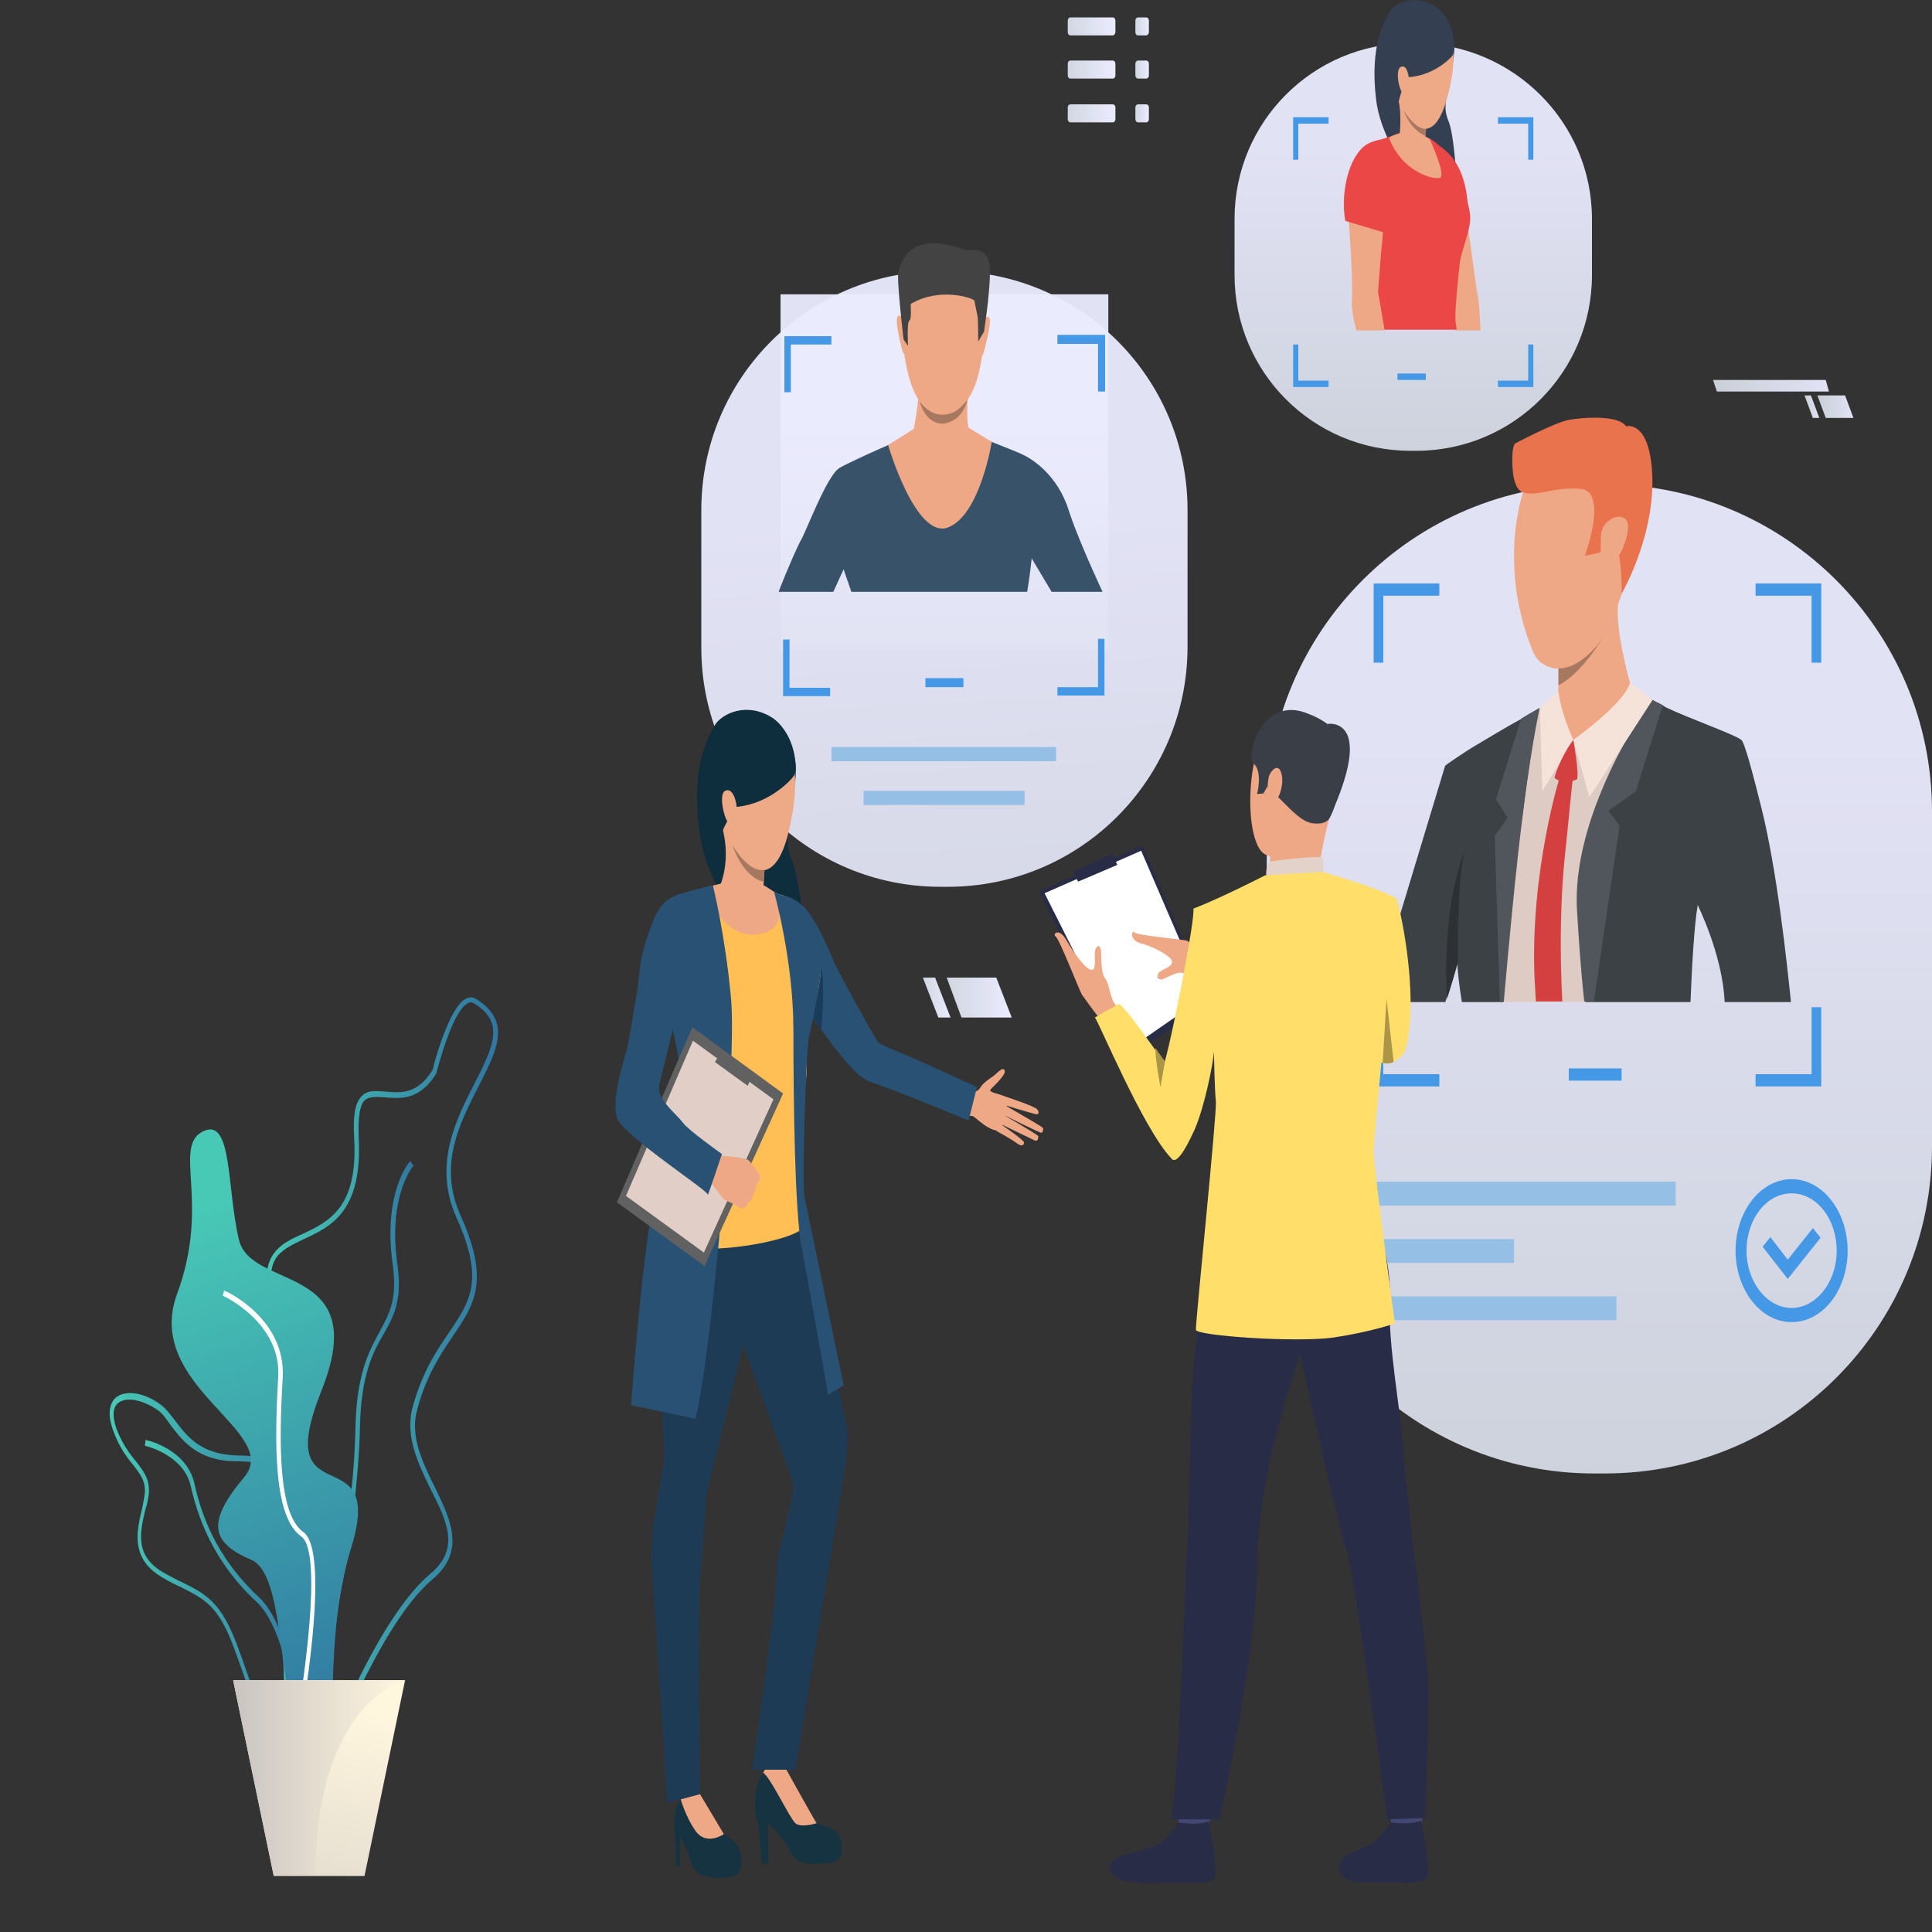 <?xml version="1.0" encoding="utf-8"?>
<!-- Generator: Adobe Illustrator 21.1.0, SVG Export Plug-In . SVG Version: 6.00 Build 0)  -->
<svg version="1.1" id="Layer_1" xmlns="http://www.w3.org/2000/svg" xmlns:xlink="http://www.w3.org/1999/xlink" x="0px" y="0px"
	 viewBox="0 0 300 300" style="enable-background:new 0 0 300 300;" xml:space="preserve">
<rect x="0" y="0" width="300" height="300" fill="#333333" stroke="none"/>
<style type="text/css">
	.st0{opacity:0.95;fill:url(#SVGID_1_);}
	.st1{fill:#96BFE6;}
	.st2{opacity:0.95;fill:url(#SVGID_2_);}
	.st3{fill:#4598E6;}
	.st4{opacity:0.95;fill:url(#SVGID_3_);}
	.st5{fill:#385369;}
	.st6{fill:#EEA886;}
	.st7{fill:#434343;}
	.st8{fill:#A77860;}
	.st9{fill:#0E2D3D;}
	.st10{fill:#163342;}
	.st11{fill:#1D3B54;}
	.st12{fill:#285173;}
	.st13{fill:#FFBF55;}
	.st14{fill:#183C59;}
	.st15{fill:#616161;}
	.st16{fill:#E0CEC7;}
	.st17{fill:#EEA987;}
	.st18{fill:url(#SVGID_4_);}
	.st19{fill:url(#SVGID_5_);}
	.st20{fill:url(#SVGID_6_);}
	.st21{fill:url(#SVGID_7_);}
	.st22{fill:url(#SVGID_8_);}
	.st23{fill:#FFFFFF;}
	.st24{fill:url(#SVGID_9_);}
	.st25{fill:url(#SVGID_10_);}
	.st26{opacity:0.95;fill:url(#SVGID_11_);}
	.st27{fill:#344052;}
	.st28{fill:#EB4747;}
	.st29{fill:#393D63;}
	.st30{fill:#DECBC4;}
	.st31{fill:#E8734D;}
	.st32{fill:#3C4145;}
	.st33{fill:#51565C;}
	.st34{fill:#F5E2D9;}
	.st35{fill:#D44040;}
	.st36{fill:#2D3133;}
	.st37{fill:#292C47;}
	.st38{fill:#424773;}
	.st39{fill:#3A3F47;}
	.st40{fill:#E2D2CA;}
	.st41{fill:#323657;}
	.st42{fill:#FFDF69;}
	.st43{fill:#AB9546;}
	.st44{opacity:0.95;}
	.st45{fill:url(#SVGID_12_);}
	.st46{fill:url(#SVGID_13_);}
	.st47{fill:url(#SVGID_14_);}
	.st48{fill:url(#SVGID_15_);}
	.st49{fill:url(#SVGID_16_);}
	.st50{fill:url(#SVGID_17_);}
	.st51{fill:url(#SVGID_18_);}
	.st52{fill:url(#SVGID_19_);}
	.st53{fill:url(#SVGID_20_);}
	.st54{fill:url(#SVGID_21_);}
	.st55{fill:url(#SVGID_22_);}
</style>
<g>
	<linearGradient id="SVGID_1_" gradientUnits="userSpaceOnUse" x1="153.156" y1="208.75" x2="145.989" y2="78.837">
		<stop  offset="0" style="stop-color:#D1D7E0"/>
		<stop  offset="1" style="stop-color:#EBEBFF"/>
	</linearGradient>
	<path class="st0" d="M147.2,137.7H146c-20.5,0-37.1-16.6-37.1-37.1V79.2c0-20.5,16.6-37.1,37.1-37.1h1.3
		c20.5,0,37.1,16.6,37.1,37.1v21.4C184.3,121.1,167.7,137.7,147.2,137.7z"/>
	<rect x="129.1" y="116" class="st1" width="34.9" height="2.2"/>
	<rect x="134.1" y="122.8" class="st1" width="25" height="2.2"/>
	<linearGradient id="SVGID_2_" gradientUnits="userSpaceOnUse" x1="248.369" y1="251.361" x2="248.369" y2="112.099">
		<stop  offset="0" style="stop-color:#D1D7E0"/>
		<stop  offset="1" style="stop-color:#EBEBFF"/>
	</linearGradient>
	<path class="st2" d="M249.2,228.8h-1.7c-28,0-50.8-22.7-50.8-50.8v-52c0-28,22.7-50.8,50.8-50.8h1.7c28,0,50.8,22.7,50.8,50.8v52
		C300,206.1,277.3,228.8,249.2,228.8z"/>
	<g>
		<rect x="243.6" y="165.9" class="st3" width="8.2" height="1.9"/>
	</g>
	<g>
		<rect x="212.5" y="183.5" class="st1" width="47.7" height="3.7"/>
		<rect x="212.5" y="201.3" class="st1" width="38.5" height="3.7"/>
		<rect x="212.5" y="192.4" class="st1" width="22.6" height="3.7"/>
	</g>
	<g>
		<path class="st3" d="M272.6,90.6v1.9h8.7v10.4h1.5V90.6H272.6z M213.3,102.9h1.5V92.5h8.7v-1.9h-10.2V102.9z M281.3,156.4v10.4
			h-8.7v1.9h10.2v-12.3H281.3z M214.8,156.4h-1.5v12.3h10.2v-1.9h-8.7V156.4z"/>
	</g>
	<g>
		<g>
			<path class="st3" d="M278.2,205.3c-4.8,0-8.7-5-8.7-11.1c0-6.1,3.9-11.1,8.7-11.1s8.7,5,8.7,11.1
				C286.9,200.4,283,205.3,278.2,205.3z M278.2,185.3c-3.9,0-7,4-7,8.9c0,4.9,3.2,8.9,7,8.9s7-4,7-8.9
				C285.2,189.3,282.1,185.3,278.2,185.3z"/>
		</g>
		<g>
			<polygon class="st3" points="277.6,198.6 273.7,193.6 274.9,192.1 277.6,195.6 281.5,190.7 282.7,192.2 			"/>
		</g>
	</g>
	<linearGradient id="SVGID_3_" gradientUnits="userSpaceOnUse" x1="146.601" y1="165.363" x2="146.601" y2="63.534">
		<stop  offset="0" style="stop-color:#D1D7E0"/>
		<stop  offset="1" style="stop-color:#EBEBFF"/>
	</linearGradient>
	<rect x="121.2" y="45.7" class="st4" width="50.9" height="55.3"/>
	<g>
		<path class="st5" d="M166,79.4c-1.7-5.6-5.7-8.2-7.6-9c-0.7-0.3-1.9-0.8-3.2-1.3c-2.3-0.9-4.8-2-4.8-2h-7.9c0,0-2.7,1.2-5.7,2.5
			c0,0,0,0,0,0c-2.7,1.2-5.5,2.5-6.5,3.1c-2,1.3-5.3,10.3-6,11.3c-0.3,0.5-1.9,4-3.4,7.9h8.5c0.9-2,1.6-3.5,1.6-3.5s0.5,1.5,1.2,3.5
			h27.3c0.4-2.3,0.7-5.2,0.7-5.2s1.5,2.5,3.1,5.2h7.9C169.3,87.8,167,82.5,166,79.4z"/>
		<g>
			<path class="st6" d="M147.5,39.6c0,0,6.2,1.2,5.2,13.5c-0.9,12.3-6.4,11.3-6.8,11.2c-0.4,0-5.5,0.2-5.9-14.8
				C140.1,49.6,139.9,38.5,147.5,39.6z"/>
		</g>
		<g>
			<path class="st6" d="M152.8,49.6c0,0,0.7-0.9,0.9,0c0.2,0.9-0.9,5.1-1,5.3c0,0-0.1,0.4-0.3,0.2C152.3,54.8,152.8,49.6,152.8,49.6
				z"/>
		</g>
		<g>
			<path class="st6" d="M140.2,49.4c0,0-0.7-0.9-0.9,0c-0.3,0.9,0.8,5.1,0.9,5.3c0,0,0.1,0.4,0.3,0.2
				C140.6,54.7,140.2,49.4,140.2,49.4z"/>
		</g>
		<g>
			<path class="st7" d="M152.8,51.5l-0.9,1.5c0,0,0-3.3-0.1-3.8c-0.1-0.5-0.4-2.1-0.5-2.5c-0.1-0.4-5.3-2.2-9.9,0.5
				c0,0,0.2,2.4-0.2,2.6c-0.4,0.2-0.2,3.9-0.2,3.9l-0.7-1c0,0-1.1-9.4-0.8-10.4c0.3-1,1.2-6.9,10.6-3.4c0,0,2.9-0.8,3.5,1.8
				C154.1,43.2,152.8,51.5,152.8,51.5z"/>
		</g>
		<path class="st6" d="M151.2,66.9c0,0-0.8-0.5-0.8-0.5c-0.4-1.1-0.1-5.7-0.1-5.7s-7.9-2.5-7.7-0.6c0.2,1.9-0.7,6.5-0.7,6.5l-4,2.5
			c0,0,4.3,14.7,9.3,12.8c5-1.9,6.8-13.3,6.8-13.3L151.2,66.9z"/>
		<path class="st8" d="M142.8,62.3c0,0,1.3,2.1,3.5,2.1c1.4,0,2.5-0.5,3.9-2.3c0,0-0.6,3.4-3.9,3.7
			C146.3,65.7,143.9,66.1,142.8,62.3z"/>
	</g>
	<g>
		<g>
			<g>
				<g>
					<g>
						<g>
							<path class="st9" d="M120,111.5c0,0,4.5,2.8,3.4,10.5c-1.1,7.7-1.6,8.7-0.4,11.7c1.3,3,2.7,15.8,1.6,18.2
								c-1.1,2.4-14-10.6-15.8-21.6c-1.8-11,1.1-15.8,2.2-17.7C112.1,110.8,116,108.9,120,111.5z"/>
						</g>
					</g>
				</g>
			</g>
		</g>
		<g>
			<path class="st10" d="M118.3,289.4h1v-6.2c0,0,2,1.7,3.3,4.1c1.3,2.4,3,2.2,5.7,2c2.7-0.2,2.5-1.5,2.3-3.4
				c-0.2-1.9-2.9-2.5-3.8-2.8c-0.9-0.3-2.9-4.6-3.5-5.7c-0.9-1.4-1.3-2.8-1.3-2.8s-0.5-2.6-3,0c-2.5,2.6-1.7,7.5-1.5,7.9
				C117.9,283,118.3,289.4,118.3,289.4z"/>
		</g>
		<g>
			<path class="st6" d="M123.5,283.1c0.9,0.8,3.3,0,3.3,0c-0.7-1.1-4.8-8.5-4.8-8.5c-2.5-1.9-3.5,0.7-3.5,0.7
				C119.5,275.7,122.6,282.3,123.5,283.1z"/>
		</g>
		<g>
			<g>
				<g>
					<g>
						<path class="st6" d="M150,169.5c0,0,1.7,0.4,2.2-0.6c0.5-0.8,1.6-1.5,1.9-1.7c0.5-0.3,1.6-1.7,1.9-1c0.3,0.7-1.8,2.5-2.2,3
							c-0.4,0.5,2,0.7,2.4,1.2c0.4,0.5-0.1,5.5-1.7,5.1c-1.6-0.4-3.2-2.2-3.5-2.2c-0.3,0-1.2-0.2-1.2-0.2L150,169.5z"/>
					</g>
				</g>
			</g>
		</g>
		<g>
			<g>
				<g>
					<g>
						<path class="st6" d="M155.9,170.2c0,0,4.9,1.6,5.2,2.1c0.3,0.5,0.2,0.8-0.3,0.7c-0.5-0.1-4.8-1.4-4.8-1.4s5.6,3.2,5.9,3.5
							c0.2,0.2,0,0.8-0.2,0.8c-0.3,0-5.9-2.8-5.9-2.8s5.2,3,5.4,3.3c0.1,0.3-0.1,0.9-0.5,0.7c-0.4-0.2-5.4-2.6-5.4-2.6
							s3.7,2.5,3.7,2.9c0,0.2-0.1,0.8-1,0.2c-0.9-0.7-3.3-2-3.3-2L155.9,170.2z"/>
					</g>
				</g>
			</g>
		</g>
		<g>
			<path class="st10" d="M105,289.8h0.6v-4.5c0,0,1.1,1.5,1.6,3.6c0.5,2.2,2.4,2.8,5.2,2.7c2.8-0.1,2.9-1.5,2.6-3.6
				c-0.2-2.1-2.6-3.2-2.6-3.2c-1.1-1.2-3.7-6.2-3.7-6.2s-1.7-0.6-3,0.8c-1.3,1.4-0.9,4.5-0.9,5.3C104.8,285.4,105,289.8,105,289.8z"
				/>
		</g>
		<g>
			<path class="st11" d="M106.9,182.1c0,0-3.4,5.5-4.3,12.1c-0.9,6.6,0.5,28.5,0.5,31.8c0,3.2-2.4,11.3-1.9,17.4s2.4,36.5,2.4,36.5
				l5.1-1.3c0,0-0.3-31,0-33.5c0.3-2.6,0.9-11.9,1-13c0.1-1.1,7.5-28.7,7.5-33.5C117.3,193.9,115,174.4,106.9,182.1z"/>
		</g>
		<g>
			<path class="st11" d="M123.8,184.3c0,0,5.5,26.6,6.2,30.3c0.7,3.7,1.6,6.7,1.6,8.3c0,3.6-1.1,9.5-1.1,9.5l-7,42.4h-6.7
				c0,0,3.7-25.4,3.8-30.4c0.1-5,3.1-12.1,2.5-14.2c-0.6-2.1-9.6-26.4-9.6-26.4S106.8,176.5,123.8,184.3z"/>
		</g>
		<g>
			<path class="st6" d="M112.4,284.8l-3.7-6.2l-3,0.8c0,0,0.8,2.8,2.3,4.9C109.7,286.7,112.4,284.8,112.4,284.8z"/>
		</g>
		<g>
			<g>
				<path class="st12" d="M121.5,139c0,0,2.3,0.3,4,2.6c1.7,2.3,3.3,6,3.8,7.3c0.4,1.2,6.8,12.8,7.1,13c0.3,0.3,3.5,1.6,5.6,2.5
					c3.2,1.4,9.7,4.4,9.7,4.4l-1.3,5.2c0,0-12.2-5.1-15.3-6c-3.7-1.2-12.3-15.2-12.3-15.2S116.3,143.3,121.5,139z"/>
			</g>
		</g>
		<g>
			<g>
				<path class="st13" d="M117.5,137c0,0,2.9,1.8,4,2c1,0.3,5,6.8,5.7,9.2c0.7,2.4,0,6-1.4,10.1c-1.4,4.2-0.1,5.6-0.7,9.8
					c-0.7,4.2-0.4,19.9-0.3,22.2c0.1,2.3-19.1,5.9-22.9,1.6c0,0,2.6-14.1,5.6-18.2c0.7-0.9,0.6-6.7,0.1-8.1
					c-0.4-1.4-5.5-12.3-5.5-12.3s-0.4-11,1.8-13.1c1.9-1.9,7.2-2.6,8.1-3C112.9,136.8,115.6,136.6,117.5,137z"/>
			</g>
		</g>
		<g>
			<g>
				<path class="st6" d="M118.9,132.7c0,0-0.1,1-0.2,2.4c0,0.5-0.1,1.2-0.1,1.8c-0.1,1.9-0.2,3.9-0.2,4.9c0,0-3.1,3.9-6.5-4.5
					c0,0,1.5-3.5,0.4-8.2C111.2,124.3,118.9,132.7,118.9,132.7z"/>
			</g>
		</g>
		<g>
			<path class="st14" d="M127.5,159.9c0,0,0.7-6.2,0-10c0,0,0,3.2-1.4,7.8L127.5,159.9z"/>
		</g>
		<g>
			<path class="st6" d="M109.6,137.8c0,0,2.1,7.9,7.9,7.3c5.8-0.6,2.7-6.6,2.7-6.6s-1.4-1-1.8-1.1c-0.4-0.1-6.4-0.2-6.4-0.2
				L109.6,137.8z"/>
		</g>
		<g>
			<path class="st12" d="M120.2,138.5c0,0,3,10.6,3,21.4c0,10.8,0.2,28.4,1.3,34c1.1,5.6,4.1,22.7,4.1,22.7l2.4-1.5
				c0,0-5.7-27.4-6.1-29.4c-0.4-2,0.3-22.9,0.7-24.6c0.4-1.7,2.1-9.5,1.9-11.7c-0.3-2.7-2.4-6.8-5.6-10.2L120.2,138.5z"/>
		</g>
		<g>
			<path class="st12" d="M110.7,137.5c0,0,1.9,7.6,2.8,17.4c1,9.8-2.9,55.1-5.5,65.4L98,218.2c0,0,2.2-32,5.1-37.9
				c2.9-5.8,3.9-11,0.7-23.2c-3.2-12.2,1.4-18.2,1.4-18.2S109.8,137.6,110.7,137.5z"/>
		</g>
		<g>
			<polygon class="st15" points="121.6,169.8 109.4,196.6 95.8,186.7 107.5,159.5 			"/>
		</g>
		<g>
			<polygon class="st16" points="120.1,170.7 109.3,194.5 97.2,185.7 107.6,161.6 			"/>
		</g>
		<g>
			<polygon class="st15" points="116.1,168.6 116.9,166.9 112,163.4 111,164.9 			"/>
		</g>
		<g>
			<g>
				<g>
					<g>
						<g>
							<g>
								<path class="st6" d="M115.5,187.6c0,0-0.6,0-0.8-0.1c0,0-0.4-0.3-0.7-0.5c-0.1-0.1-0.2-0.1-0.2-0.1
									c-0.2-0.1-0.8-0.3-1.4-0.7c-0.5-0.5-2.5-3.3-2.5-3.3l0.9-1.7l0.7-1.8c0,0,4,0.3,4.6,0.7c0.1,0,0.1,0.1,0.2,0.1
									c0.4,0.4,0.6,0.9,0.9,1.1c0.1,0.1,0.8,1,0.8,1.4c0,0.5-0.2,0.9-0.5,1.1c0,0-0.1,1-0.5,1.5c0,0-0.1,1-0.7,1.4
									C116.1,186.5,116,187.5,115.5,187.6z"/>
							</g>
						</g>
					</g>
				</g>
			</g>
		</g>
		<g>
			<g>
				<path class="st12" d="M107.3,139c0,0-3.7-1.3-5.8,3.8c-2.1,5.2-2.1,7.4-2.4,9.9c-0.3,2.4-1.5,8.9-1.6,9.6
					c-0.1,0.7-2.9,8.7-1.6,11.5c1.3,2.8,14.1,11.1,14,11.7c-0.1,0.6,2.2-6.3,2.2-6.3s-5.2-3.7-6-4.8c-1.4-1.8-4.3-3.8-3.7-6.1
					c0.7-2.7,2.8-11.7,3.3-13C106.1,154.1,110.4,140.7,107.3,139z"/>
			</g>
		</g>
		<g>
			<g>
				<g>
					<g>
						<g>
							<path class="st17" d="M119.4,112.3c0,0,6.6,2.6,3,17.1c-3.6,14.4-12.6-1.7-11.7-10.5C111.7,110.1,119.4,112.3,119.4,112.3z"
								/>
						</g>
					</g>
				</g>
			</g>
		</g>
		<g>
			<g>
				<g>
					<g>
						<g>
							<path class="st9" d="M123.1,120.7c0,0-3.3,4.1-8.8,4.6c0,0-2.1,3.1-2.3,4.4c0,0-4.9-10.6,1.1-16.9
								C119.2,106.4,125.3,118.1,123.1,120.7z"/>
						</g>
					</g>
				</g>
			</g>
		</g>
		<g>
			<g>
				<g>
					<g>
						<g>
							<path class="st17" d="M114.4,125.6c0-1.1-0.6-3.4-1.8-2.8s0.1,5.5,0.9,5.2C113.5,128.1,114.5,128.1,114.4,125.6z"/>
						</g>
					</g>
				</g>
			</g>
		</g>
		<g>
			<path class="st8" d="M118.7,135.1c0,0.5-0.1,1.2-0.1,1.8c0,0-2.9-0.2-4.9-5.7C113.9,131.4,116,135.4,118.7,135.1z"/>
		</g>
	</g>
	<g>
		<g>
			
				<linearGradient id="SVGID_4_" gradientUnits="userSpaceOnUse" x1="-5235.794" y1="223.676" x2="-5217.572" y2="223.676" gradientTransform="matrix(-1 0 0 1 -5171.543 0)">
				<stop  offset="0" style="stop-color:#3076A1"/>
				<stop  offset="1" style="stop-color:#48C9B6"/>
			</linearGradient>
			<path class="st18" d="M46.4,267.1c4.2-3.8,9.2-30.1,9.5-45.7c0.2-8,2-11.4,3.7-14.3c1.6-2.8,2.9-5.3,2.1-10.8
				c-1.5-10.7,2.5-15.3,2.5-15.3l-0.5-0.7c-0.2,0.2-4.3,5-2.7,16.2c0.7,5.2-0.5,7.4-2,10.2c-1.6,2.9-3.6,6.5-3.8,14.8
				c-0.3,16.8-5.4,41.6-9.2,45L46.4,267.1z"/>
		</g>
		<g>
			
				<linearGradient id="SVGID_5_" gradientUnits="userSpaceOnUse" x1="-5221.636" y1="242.729" x2="-5188.509" y2="242.729" gradientTransform="matrix(-1 0 0 1 -5171.543 0)">
				<stop  offset="0" style="stop-color:#3076A1"/>
				<stop  offset="1" style="stop-color:#48C9B6"/>
			</linearGradient>
			<path class="st19" d="M37.6,259.4c-0.4-1.1-0.8-2.3-1.3-3.6c-2.4-6.5-4.6-7.5-8.1-9.3c-0.9-0.4-1.9-0.9-2.9-1.5
				c-5.1-2.9-4.1-7.2-3.2-10.9c0.1-0.5,0.2-1.1,0.3-1.6c0.4-2.2-0.4-3.3-1.7-5c-1-1.2-2.2-2.8-3.1-5.3c-1-2.7-0.5-4.1,0.1-4.9
				c1.3-1.5,4.3-1.3,7.1,0.7c0.9,0.6,1.6,1.6,2.4,2.6c1.8,2.4,4,5.3,9.7,5.4c3.2,0,5,0.6,5.9,1.9c1,1.5,0.8,3.7,0.6,6.7
				c-0.1,1.1-0.2,2.3-0.3,3.5c-0.4,7.7,3.2,13.3,3.2,13.3c2.1,3.2,4.8,10,3.6,14.1c-0.5,1.7-1.5,2.8-3.2,3.2
				c-0.7,0.2-1.2,0.2-1.8,0.2C40.9,269.1,39.5,264.9,37.6,259.4z M24.4,218.9c-2.5-1.7-5.2-2.1-6.3-0.8c-0.8,1-0.4,2.6,0,3.8
				c0.9,2.3,2,3.8,3,5c1.4,1.8,2.4,3.1,1.9,5.8c-0.1,0.5-0.2,1.1-0.4,1.6c-0.9,3.7-1.7,7.3,2.8,9.9c1.1,0.6,2,1.1,2.9,1.5
				c3.6,1.8,6,3,8.5,9.7c0.5,1.3,0.9,2.5,1.3,3.6c2.2,6.3,3.5,10.1,8.3,8.9c1.4-0.4,2.3-1.2,2.7-2.7c1-3.6-1.4-10-3.5-13.2
				c-0.2-0.2-3.8-5.9-3.4-13.9c0.1-1.3,0.2-2.5,0.3-3.6c0.2-2.8,0.4-4.9-0.4-6c-0.8-1.1-2.4-1.6-5.4-1.6c-5.9,0-8.3-3.1-10.2-5.6
				C25.8,220.3,25.2,219.4,24.4,218.9L24.4,218.9z"/>
		</g>
		<g>
			
				<linearGradient id="SVGID_6_" gradientUnits="userSpaceOnUse" x1="-5218.804" y1="248.831" x2="-5193.94" y2="248.831" gradientTransform="matrix(-1 0 0 1 -5171.543 0)">
				<stop  offset="0" style="stop-color:#3076A1"/>
				<stop  offset="1" style="stop-color:#48C9B6"/>
			</linearGradient>
			<path class="st20" d="M46.6,274.2l0.7,0c0-0.8-0.9-20.4-7.1-26.2c-6.8-6.3-9-13.1-10-17.6c-1.2-5.4-7.4-6.8-7.6-6.8l-0.1,0.9
				c0.1,0,6,1.4,7.1,6.2c1.1,4.7,3.3,11.6,10.3,18.1C45.7,254.2,46.6,274,46.6,274.2z"/>
		</g>
		<g>
			
				<linearGradient id="SVGID_7_" gradientUnits="userSpaceOnUse" x1="-5248.859" y1="216.837" x2="-5211.522" y2="216.837" gradientTransform="matrix(-1 0 0 1 -5171.543 0)">
				<stop  offset="0" style="stop-color:#3076A1"/>
				<stop  offset="1" style="stop-color:#48C9B6"/>
			</linearGradient>
			<path class="st21" d="M45.4,278.6c-1.5-0.9-1.4-4.6-1.3-10.3c0.1-7.1,0.2-16.8-2.7-25.8c-3.1-9.5-0.3-12.3,2.4-15
				c3-3,5.9-5.8,0.4-18.7c-2.5-5.9-3.3-9.9-2.5-12.5c0.8-2.6,3-3.7,5.3-4.7c4-1.9,8.6-4,8-14.8c-0.2-3.3,0.1-5.4,1-6.4
				c0.9-1.2,2.3-1,3.8-0.9c2.4,0.2,5,0.5,7.4-3.4c0.2-1,2.5-9.6,5.1-11c0.6-0.3,1.1-0.3,1.6,0l0,0c1.8,1.1,2.9,2.4,3.3,4
				c0.6,2.8-1,5.9-2.9,9.6c-2.9,5.7-6.3,12.2-2.8,20c4.6,10.2,2.2,13.8-1.2,18.8c-1.9,2.8-4.1,6.1-5.5,11.3
				c-1.2,4.2,0.8,8.2,2.7,12.1c2.4,4.9,4.9,9.9-0.3,14.3c-8.7,7.2-17.3,30.9-17.3,31.1l0,0.1l-0.1,0.1c-1.6,1.6-2.8,2.3-3.6,2.3
				C45.8,278.8,45.6,278.7,45.4,278.6z M66.8,244.4c4.7-3.9,2.6-8.2,0.1-13.1c-1.9-3.9-4.1-8.3-2.8-12.9c1.5-5.4,3.7-8.7,5.7-11.6
				c3.3-4.9,5.4-8.1,1.1-17.7c-3.7-8.2-0.1-15.2,2.8-20.9c1.8-3.5,3.3-6.5,2.8-8.9c-0.3-1.3-1.2-2.5-2.9-3.5l0,0
				c-0.3-0.2-0.7-0.2-1,0c-2.5,1.4-4.7,10.5-4.8,10.6l0,0.1l0,0.1c-2.6,4.3-5.6,4-8,3.8c-1.4-0.1-2.6-0.2-3.3,0.6
				c-0.7,0.9-0.9,2.7-0.8,5.7c0.6,11.5-4.4,13.8-8.5,15.7c-2.3,1.1-4.3,2-4.9,4.2c-0.7,2.4,0.1,6.2,2.5,11.8
				c5.7,13.5,2.5,16.7-0.6,19.8c-2.6,2.6-5,5-2.1,13.9c3,9.1,2.8,18.9,2.7,26.1c-0.1,4.9-0.1,8.8,0.9,9.4c0.6,0.4,1.8-0.3,3.6-2
				C49.9,273.9,58.1,251.7,66.8,244.4z"/>
		</g>
		<linearGradient id="SVGID_8_" gradientUnits="userSpaceOnUse" x1="58.198" y1="267.893" x2="31.091" y2="186.57">
			<stop  offset="0" style="stop-color:#3076A1"/>
			<stop  offset="1" style="stop-color:#48C9B6"/>
		</linearGradient>
		<path class="st22" d="M31.7,175.6c4.4-1.9,3.5,8.9,5.4,16.9c1.9,8,20.8,3.5,12.8,23.5s10,6.7,4.7,24.1
			c-5.4,17.4-0.5,36.1-6.3,31.4c-5.8-4.7-3.3-26.7-9.3-29.3c-6.1-2.6-7.1-5.7-1.1-12.8c6-7.1-15.7-14.1-10.4-28.5
			C32.8,186.6,26.6,177.8,31.7,175.6z"/>
		<g>
			<path class="st23" d="M46.2,270.3c0.6-3,5.3-29.3,0.9-32.4c-3.9-2.8-3.8-13.7-3.2-24c0.5-9.1-8.7-13.4-9.1-13.5l-0.2,0.8
				c0.1,0,9.1,4.2,8.6,12.6c-0.6,10.6-0.7,21.8,3.6,24.8c3.4,2.4,0.3,23.5-1.2,31.5L46.2,270.3z"/>
		</g>
		<linearGradient id="SVGID_9_" gradientUnits="userSpaceOnUse" x1="35.951" y1="321.012" x2="49.24" y2="263.722">
			<stop  offset="0" style="stop-color:#C9C4C1"/>
			<stop  offset="1" style="stop-color:#FFF6DE"/>
		</linearGradient>
		<polygon class="st24" points="62.9,260.9 56.6,291.3 42.5,291.3 36.2,260.9 		"/>
		
			<linearGradient id="SVGID_10_" gradientUnits="userSpaceOnUse" x1="16.631" y1="276.097" x2="43.351" y2="276.097" gradientTransform="matrix(1 0 0 1 19.534 0)">
			<stop  offset="0" style="stop-color:#C9C4C1"/>
			<stop  offset="1" style="stop-color:#FFF6DE"/>
		</linearGradient>
		<path class="st25" d="M62.9,260.9c0,0-13.9,3.3-13.9,30.3h-6.5l-6.3-30.3H62.9z"/>
	</g>
	<linearGradient id="SVGID_11_" gradientUnits="userSpaceOnUse" x1="219.454" y1="79.275" x2="219.454" y2="21.913">
		<stop  offset="0" style="stop-color:#D1D7E0"/>
		<stop  offset="1" style="stop-color:#EBEBFF"/>
	</linearGradient>
	<path class="st26" d="M219.9,70H219c-15.1,0-27.3-12.2-27.3-27.3V34c0-15.1,12.2-27.3,27.3-27.3h0.9C235,6.8,247.2,19,247.2,34v8.7
		C247.2,57.8,235,70,219.9,70z"/>
	<g>
		<rect x="217" y="58" class="st3" width="4.4" height="1"/>
	</g>
	<g>
		<g>
			<g>
				<g>
					<path class="st27" d="M223.2,1.2c0,0,3.5,2.5,2.4,8.5c-1.1,6.1-1.6,6.9-0.6,9.3c0.9,2.4,1.7,12.7,0.7,14.6
						c-1,1.9-10.9-9.2-12-18c-1.1-8.8,1.4-12.6,2.3-14C216.9,0.3,220.1-1,223.2,1.2z"/>
				</g>
			</g>
		</g>
		<g>
			<path class="st6" d="M229.9,51.3h-3.8c-0.2-2.4-0.4-4-0.3-4.3c0.1-0.4-3.8-13.1-4.1-14.2c-0.4-1-1.8-3.9-1.9-6.5
				c-0.2-2.7,2.6-3.7,2.6-3.7c3.7,0.8,4.9,7.3,4.9,7.3s1.6,13.1,2.3,16.8C229.7,47.7,229.8,49.3,229.9,51.3z"/>
		</g>
		<path class="st28" d="M228,33.1l-5.6,3c0,0-5.2-16.3-0.8-14.5C225.8,23.4,227.8,26.8,228,33.1z"/>
		<g>
			<path class="st28" d="M226.7,40.7c-0.2,1.6-0.8,7.4-0.7,8.9c0,0.3,0.1,0.8,0.2,1.6h-13.6c0.4-1.6,0.7-3.1,0.9-3.9
				c0.7-2.8,0-3.5-0.3-5.7c-0.1-0.9-0.6-2.5-1.1-4.4c-0.2-0.6-0.3-1.3-0.5-1.9c-0.6-2.4-0.9-4.8-1-6.2c-0.8-6.6,3.2-7.3,3.2-7.3
				c1.5-0.3,4.1-1.4,4.1-1.4l4.1,1.1c0,0,0.4,0.2,1,0.7c0,0,0,0,0,0c0.3,0.3,0.6,0.6,0.9,1c0.4,0.6,1.3,2.2,2.2,4.1
				c0.3,0.6,0.5,1.1,0.8,1.7c0.8,1.8,1.4,3.3,1.4,5C228.3,35.7,226.9,39.1,226.7,40.7z"/>
		</g>
		<path class="st6" d="M222,21.6c0,0,2.6,5.6,1.6,6c-1,0.4-6-1-7.9-6.2C215.7,21.3,219,19.4,222,21.6z"/>
		<path class="st6" d="M221.6,24.1c0,0-2.3,1.2-4.3-2.8c0,0,0.6-4.6-0.6-7.2c-1.2-2.6,5.1,3.2,5.1,3.2s-0.1,0.5-0.2,1.3
			c-0.1,0.4-0.1,0.9-0.2,1.4c0,0.4-0.1,0.9-0.1,1.3C221.3,22.4,221.4,23.4,221.6,24.1z"/>
		<path class="st29" d="M216,30.3c-0.5,3.1-3.8,6.9-3.8,6.9c-0.2-0.6-0.3-1.3-0.5-1.9C214,33.4,216,30.3,216,30.3z"/>
		<g>
			<path class="st6" d="M215.1,32.8c-0.2,1.1-1.2,12.4-1.1,12.8c0.1,0.2,0.5,2.8,1,5.7h-4.4c-0.5-1.9-0.7-3.4-0.7-4.3
				c0.3-3.8-0.7-15.9-0.7-15.9s-0.9-7.3,3.9-8.3c0,0,2.8,0.5,3,3.1C216.3,28.6,215.3,31.7,215.1,32.8z"/>
		</g>
		<path class="st28" d="M208.9,34.3l6,1.8c0,0,4.7-11.6,0.5-13.8C210.9,20.1,207.8,28,208.9,34.3z"/>
		<g>
			<g>
				<g>
					<path class="st17" d="M222.7,1.9c0,0,5.2,2.4,1.9,13.7c-3.3,11.3-10-1.9-9-8.9C216.6-0.3,222.7,1.9,222.7,1.9z"/>
				</g>
			</g>
		</g>
		<g>
			<g>
				<g>
					<path class="st27" d="M225.4,8.8c0,0-2.7,3.1-7.1,3.2c0,0-1,3.2-1.2,4.1c0,0-4.3-9.4,0.6-14.2C222.7-2.8,227.2,6.8,225.4,8.8z"
						/>
				</g>
			</g>
		</g>
		<g>
			<g>
				<g>
					<path class="st17" d="M218.8,12.7c0-0.8-0.3-2.8-1.3-2.3c-1,0.5-0.1,4.4,0.6,4.2C218,14.6,218.8,14.7,218.8,12.7z"/>
				</g>
			</g>
		</g>
		<path class="st8" d="M221.4,21.1c-2.4-0.9-3.4-3.8-3.4-3.9c2,3.2,3.5,2.8,3.5,2.8C221.4,20.4,221.4,20.7,221.4,21.1z"/>
	</g>
	<g>
		<path class="st3" d="M232.6,18.2v1h4.7v5.6h0.8v-6.6H232.6z M200.8,24.8h0.8v-5.6h4.7v-1h-5.5V24.8z M237.3,53.5v5.6h-4.7v1h5.5
			v-6.6H237.3z M201.6,53.5h-0.8v6.6h5.5v-1h-4.7V53.5z"/>
	</g>
	<g>
		<rect x="143.7" y="105.3" class="st3" width="5.9" height="1.4"/>
	</g>
	<g>
		<path class="st3" d="M164.2,52.1v1.3h6.3v7.4h1.1v-8.8H164.2z M121.7,60.9h1.1v-7.4h6.3v-1.3h-7.3V60.9z M170.5,99.3v7.4h-6.3v1.3
			h7.3v-8.8H170.5z M122.7,99.3h-1.1v8.8h7.3v-1.3h-6.3V99.3z"/>
	</g>
	<g>
		<g>
			<path class="st30" d="M277.8,155.6h-5c-0.1-0.3-0.2-0.5-0.2-0.6c-1.5-4.4-9.1-14.5-9.1-14.5s0,0,0,0c0,0,0,0,0,0c0,0,0,0,0,0
				c0,0,0,0,0,0c0,0,0,0,0,0.1c0,0,0,0,0,0.1c0,0,0,0,0,0c-0.3,1.5-1.8,8.8-2.6,14.9h-33.6c-0.1-0.6-0.2-1.1-0.3-1.6
				c-0.3-1.5-0.5-3-0.6-4.4c0-0.1,0-0.1,0-0.2c0-0.3,0-0.5-0.1-0.8c-0.3-3.8-0.1-6.8-0.1-7c-0.1,0.3-0.8,3.4-1.7,7.3
				c-0.5,2.1-1,4.5-1.6,6.7H215l10-36.4c0.2-0.2,2.8-1.8,4.7-2.9c1.9-1.2,4.2-2.9,6.3-4.3c1.1-0.7,2.1-1.4,3-1.9l0.1-0.1v0
				c1.4-0.8,2.4-1.4,2.4-1.4s0,0,0,0c0,0,0.3,0,0.6-0.1c2-0.2,8.3-1,10.4-1.1c0.2,0,0.3,0,0.4,0c0.1,0,0.2,0,0.2,0
				c0.3,0,1.6,0.6,3.3,1.4c0.1,0,0.1,0.1,0.2,0.1c0.1,0,0.2,0.1,0.2,0.1c0.1,0.1,0.3,0.1,0.4,0.2c0.3,0.2,0.6,0.3,0.9,0.5
				c0.1,0.1,0.2,0.1,0.3,0.2c3.4,1.7,7.3,3.8,8.2,4.7c0.6,0.6,2.5,5.1,4.7,10.7C273.9,134.8,276.8,148.7,277.8,155.6z"/>
		</g>
		<g>
			<path class="st6" d="M253.1,106c-0.1,5.7-8.8,8.9-8.8,8.9s-3.7-5.8-2.8-6.4c0.3-0.2,0.5-1.1,0.5-2.1c0-0.9,0-1.9,0-2.6
				c0-0.4-0.1-0.7-0.1-0.7s1.2-1.7,2.8-3.7c2.8-3.5,6.6-7.9,6.6-6.2c0,0.1,0,0.2,0,0.3C250.7,97.7,253.1,106,253.1,106z"/>
		</g>
		<g>
			<path class="st8" d="M249.7,97.6C249.7,97.6,249.7,97.6,249.7,97.6c0,0-0.4,0.7-1,1.7c-1.3,2.1-3.9,5.7-6.7,7.1
				c0-0.9,0-1.9,0-2.6c-0.3,0-0.6-0.1-0.9-0.1c0.8-1.7,1.9-3.5,1.9-3.5l1.8-0.7L249.7,97.6z"/>
		</g>
		<g>
			<path class="st6" d="M251.4,93.4c-0.8,2.1-1.5,3.6-1.7,4.2c0,0,0,0,0,0c-0.1,0.4-0.5,1-1,1.7c-1.4,2-4.1,4.6-6.8,4.5
				c-0.3,0-0.6-0.1-0.9-0.1c-1.1-0.3-2.3-0.9-3-2.6c-5.5-13.5-1.5-24.6-1.5-24.6s14.9-5.3,17.3,0.3
				C255.5,80.8,253.2,88.5,251.4,93.4z"/>
		</g>
		<g>
			<path class="st31" d="M236.6,76.5c0,0-1.4-0.1-1.7-3.4c-0.3-3.3,0.3-4.2,0.3-4.2s6.2-3.3,8.4-3.7c2.2-0.4,7.7-0.8,8.9,1
				c0,0,3.1-0.9,3.9,5.6c1.3,10.3-4.6,20.4-4.6,20.4s0.1-6.8-1.1-7.6c-1.2-0.9-2.2,1.2-2.2,1.2l-2.4,0.5c0,0,3.7-10-0.7-10.4
				C241,75.6,239.1,77.1,236.6,76.5z"/>
		</g>
		<g>
			<path class="st6" d="M248.6,83.1c0.2-3,4.5-4.1,4.2-1c-0.3,3.1-2.4,6.1-3.3,6C248.5,88,248.5,85.3,248.6,83.1z"/>
		</g>
		<g>
			<path class="st32" d="M273.5,125.4c-1.4-5.6-2.6-10.1-3.1-10.5c-0.9-0.8-8.3-3.4-11.8-5.1c-0.1-0.1-0.2-0.1-0.3-0.2
				c-0.3-0.2-0.6-0.3-0.9-0.5c-0.2-0.1-0.3-0.1-0.4-0.2c-0.1,0-0.2-0.1-0.2-0.1c-0.1,0-0.1-0.1-0.2-0.1c0,0,0,0,0,0
				c-0.3,0.4-1.9,2.8-3.9,6.3c-3.6,6.5-8.3,17-7.6,26.8c0.2,3.1,0.5,7.6,1,12.6c0,0.4,0.1,0.8,0.1,1.2h16.3
				c0.2-5.3,0.6-12.2,1.1-14.9c0,0,0,0,0,0c0,0,0,0,0-0.1c0,0,0-0.1,0-0.1c0,0,0,0,0,0c0,0,0,0,0,0c0,0,0,0,0,0s3.9,7.8,4.2,15.1
				h10.3C277.4,148.8,275.9,135,273.5,125.4z"/>
		</g>
		<g>
			<path class="st32" d="M239,110c0,0-1.2,5.2-2.8,18.2c0,0,0,0,0,0c-0.1,0.4-0.1,0.9-0.2,1.3c0,0,0,0.1,0,0.2
				c0,0.3-0.1,0.6-0.1,0.9c0,0,0,0.1,0,0.1c0,0.2-0.1,0.4-0.1,0.6c-0.1,0.5-0.1,1-0.2,1.6c-0.6,5.3-1.4,13.7-2.2,22.7H227
				c-0.4-2.5-0.7-4.8-0.7-6.3c0,0,0,0.1,0,0.1c-0.5,1.8-1.1,3.8-1.7,5.7c-0.1,0.2-0.1,0.4-0.2,0.5h-11.1l11.1-36.7
				c0.2-0.2,3.1-2.2,5-3.3c2-1.2,4.5-2.7,6.7-3.9C237.1,111,238.1,110.5,239,110L239,110z"/>
		</g>
		<g>
			<path class="st33" d="M254,122.9l-4.3,3l1.8,2.3l-4,27.3h-1.5c-0.6-5.5-0.9-10.5-1.1-13.8c-1.1-15,10.7-32,11.5-33.1
				c0.6,0.3,1.2,0.6,1.8,0.9L254,122.9z"/>
		</g>
		<g>
			<path class="st33" d="M239.1,109.9c0,0-1.6,6.6-3.4,23c-0.6,5.3-1.4,13.7-2.2,22.7h-0.6l-0.8-25.8l2-2.8l-1.8-2.9l3.9-12.5
				c1.1-0.6,2-1.2,2.9-1.7L239.1,109.9z"/>
		</g>
		<g>
			<path class="st34" d="M256.6,108.7l-3.5-2.7c0,0-0.1,2.5-8.8,8.9l2.5,8.9L256.6,108.7z"/>
		</g>
		<g>
			<path class="st34" d="M242,107.3c0,0,0.1,2.6,2.3,7.6l-4.8,8l-0.4-13L242,107.3z"/>
		</g>
		<g>
			<path class="st35" d="M244.3,114.9c0,0,0.9,4.8,0.6,6.1c0,0-2.1,1-3.5-0.2C241.3,120.7,242.4,117.4,244.3,114.9z"/>
		</g>
		<g>
			<path class="st35" d="M243.2,131c-1,8.5-1,17.2-0.6,24.5h-4.1c-0.1-1-0.1-2.1-0.2-3.2c-0.8-16.9,4-32,4-32l2.1-0.7
				C244.3,119.6,243.6,127.1,243.2,131z"/>
		</g>
		<g>
			<path class="st36" d="M226.5,141.6c-0.2,4.1-0.1,7.7-0.1,7.7s0,0,0,0c0,0,0,0.1,0,0.3c0-0.1,0-0.1,0-0.2
				c-0.5,1.8-1.1,3.8-1.7,5.7c-0.1-2.2-0.2-4.3-0.1-6.2c0.2-11.4,3.1-17.3,3.1-17.3C226.9,133.5,226.6,137.7,226.5,141.6z"/>
		</g>
	</g>
	<g>
		<g>
			<polygon class="st37" points="187.8,155.6 174.6,164.8 161.3,138.4 177.4,131.3 			"/>
		</g>
		<g>
			<polygon class="st23" points="187,154.8 174.6,163.4 162.2,138.7 177.2,132.1 			"/>
		</g>
		<g>
			<path class="st6" d="M191.5,150.2c0,0-2.3-1.4-3.3-2.1c-1-0.7-3.6-1.7-3.8-2c-0.2-0.2-7.7-0.8-8.2-1.3c-0.5-0.5-0.9,1.2,1,1.7
				c1.9,0.5,4.6,1.9,4.8,2.8c0.1,1-2,1.2-2.2,2c-0.2,0.8,0.1,0.6,0.4,0.8c0.3,0.2,2.5-1.4,3.5-1c1,0.4,2.5-0.2,3.2,0.2
				c0.8,0.3,4.4,1.9,4.4,1.9L191.5,150.2z"/>
		</g>
		<g>
			<path class="st6" d="M173.9,161.5c0,0-1.9-2.2-2.9-3.1c-0.9-0.9-2.7-3.6-2.9-3.8c-0.3-0.2-3.6-8.9-4.2-9.2
				c-0.5-0.3,0.5-1.5,1.7,0.6c1.2,2.1,3.2,4.8,4,4.6c0.8-0.2,0.1-2.8,0.6-3.4c0.5-0.6,0.5-0.2,0.7,0.1c0.2,0.3-0.1,3.6,0.7,4.6
				c0.7,1,0.8,3,1.4,3.8c0.5,0.8,3.1,4.5,3.1,4.5L173.9,161.5z"/>
		</g>
		<g>
			<path class="st38" d="M215.6,279.3c0,0,0.4,3.7,0.5,4.2c0.1,0.6,4.7-0.3,4.7-0.3l0.4-4.4C221.1,278.8,216.1,278.8,215.6,279.3z"
				/>
		</g>
		<g>
			<path class="st37" d="M216,283c0,0-1.5,2.2-2.9,3.2c-1.4,1-3.6,1.3-4.5,2.3c-0.6,0.7-2.2,3.8,3.7,3.8c5.9-0.1,8.7,0.4,9.3-0.8
				c0.6-1.2-0.9-8.8-0.9-8.8S219.3,283.4,216,283z"/>
		</g>
		<g>
			<path class="st38" d="M182.6,279.3c0,0,0.4,3.7,0.5,4.2c0.1,0.6,4.7-0.3,4.7-0.3l0.4-4.4C188.1,278.8,183.2,278.8,182.6,279.3z"
				/>
		</g>
		<g>
			<path class="st37" d="M183,283c0,0-1.5,2.2-2.9,3.2c-1.4,1-6.6,1.8-7.4,2.8c-0.6,0.7-1.6,3.6,6.6,3.4c5.9-0.2,8.7,0.4,9.3-0.8
				c0.6-1.2-0.9-8.8-0.9-8.8S186.5,283.5,183,283z"/>
		</g>
		<g>
			<path class="st37" d="M211.8,184.8c0,0,4.3,8.7,4,16.6c-0.3,7.9,1.6,16.4,2.2,24.7c0.7,9.2,3.7,30.8,3.8,35.7
				c0.1,4.9-0.5,20.5-0.5,20.5l-5.9,0.2c0,0-5-37.9-6.3-41.8c-1.3-3.9-7.7-31.4-7.9-34.5C201,203.1,211.8,184.8,211.8,184.8z"/>
		</g>
		<g>
			<path class="st37" d="M189,186c0,0-3.3,21.5-3.7,26.4c-0.4,4.8-0.7,23.3-0.9,26.3c-0.2,3-1.4,39.3-2.6,43.8h7.6
				c0,0,5.8-26.4,5.8-38.9c0-12.5,4.5-27.2,7.4-35.4c2.9-8.2,9.5-8.4,11.3-23.7C213.9,184.4,191.4,181.1,189,186z"/>
		</g>
		<g>
			<path class="st6" d="M204.5,111.7c0,0-5.8-2.7-8.5,2.8c-2.7,5.6-2.4,16.8,0.5,18.2c2.9,1.4,7.3,0.7,8.8-2.8
				c1.5-3.5,2.8-8.6,2.8-11.9C208.1,114.6,206.1,112.7,204.5,111.7z"/>
		</g>
		<g>
			<path class="st6" d="M197.2,133c0,0,0.2,2-0.2,3c-0.4,1,7.5,1,7.5,1s0.6-5.3,1.9-9.8C207.6,122.6,197.2,133,197.2,133z"/>
		</g>
		<g>
			<path class="st39" d="M206.4,127.1c0,0-0.5,1.1-2.8,0.7c-2.2-0.4-4.9-4.2-5.9-4.6c-0.9-0.4-0.9-1.1-0.9-1.1l-0.6,1.1l-1,0.1
				c0,0,0.9-3.4-0.5-4.7c-1.4-1.4,1.4-10.9,8.6-7.7c0,0,5.5,1.9,5.3,5.9C208.4,120.7,207.6,125.2,206.4,127.1z"/>
		</g>
		<g>
			<path class="st40" d="M196.6,135.8c0,0,0-1.9,0.7-2c0.7-0.2,7.4-1,8.2-0.6v2.2C205.5,135.4,203.9,136.6,196.6,135.8z"/>
		</g>
		<g>
			<path class="st6" d="M197,120.7c0.1-0.7,1.5-2.6,2-0.5c0.5,2-0.8,4.8-1.5,4.5C196.7,124.4,196.7,122.4,197,120.7z"/>
		</g>
		<g>
			<path class="st41" d="M170,157.9C170,157.9,170,157.9,170,157.9C169.9,157.9,169.9,157.9,170,157.9z"/>
		</g>
		<g>
			<path class="st42" d="M216.6,205.5c0,0-3.6,1.3-9.6,2.2c-6.1,0.8-21.2-0.3-21.3-1.2c-0.1-0.9,3.3-33.8,3.1-35.5
				c-0.2-1.7-0.3-7.7-0.3-7.7c-0.1,1.7-1.4,8.4-3,12.1c-0.6,1.3-2.5,5.5-3.5,4.6c-4.5-4.6-11.6-21.9-12-22c0.4-0.2,3.3-1.9,3.7-2.1
				c0.4-0.2,3.6,4.2,5.6,7c0.9,1.2,1.5,2.1,1.5,2.1c0.6-1.6,2.7-11.9,3.3-15.5c1.5-8,1.2-8.4,1.2-8.4c4.4-1.7,11.2-5.2,11.2-5.2
				l8.9-0.5c0,0,8.2,2.3,11.4,4.1c0.3,0.2,0.3,9.2,1.1,11.6l-2.7,7.1c0,0-1.5,14.1-1.9,20.4C213.3,181.4,216.6,205.5,216.6,205.5z"
				/>
		</g>
		<g>
			<path class="st42" d="M218.3,162.8c-0.2,0.9-1.3,1.8-2,2.1c-0.4,0.2-0.9,0.3-1.4,0.2l-0.3-0.1v0l-6.1-1.4c0,0-1.3-19.4,8.3-24.1
				C217.1,139.6,220.5,154.1,218.3,162.8z"/>
		</g>
		<g>
			<path class="st43" d="M216.4,164.9L216.4,164.9c-0.4,0.2-0.9,0.3-1.4,0.2l-0.3-0.1v0l0.6-9.9L216.4,164.9z"/>
		</g>
		<g>
			<path class="st43" d="M180.9,164.8l-0.7,4c0,0-0.8-4-0.8-6.1C180.2,163.9,180.9,164.8,180.9,164.8z"/>
		</g>
		<g>
			<path class="st39" d="M206.2,112.4c0,0,7.6-1.2,0.1,14.9L206.2,112.4z"/>
		</g>
		<g>
			<polygon class="st37" points="167.4,136.9 166.6,135.3 172.7,132.6 173.5,134.3 			"/>
		</g>
	</g>
	<g class="st44">
		<linearGradient id="SVGID_12_" gradientUnits="userSpaceOnUse" x1="282.175" y1="63.151" x2="287.807" y2="63.151">
			<stop  offset="0" style="stop-color:#D1D7E0"/>
			<stop  offset="1" style="stop-color:#EBEBFF"/>
		</linearGradient>
		<polygon class="st45" points="283.5,64.9 287.8,64.9 286.5,61.4 282.2,61.4 		"/>
		<linearGradient id="SVGID_13_" gradientUnits="userSpaceOnUse" x1="280.158" y1="63.151" x2="282.505" y2="63.151">
			<stop  offset="0" style="stop-color:#D1D7E0"/>
			<stop  offset="1" style="stop-color:#EBEBFF"/>
		</linearGradient>
		<polygon class="st46" points="281.5,64.9 282.5,64.9 281.2,61.4 280.2,61.4 		"/>
		<linearGradient id="SVGID_14_" gradientUnits="userSpaceOnUse" x1="266.002" y1="59.889" x2="284.04" y2="59.889">
			<stop  offset="0" style="stop-color:#D1D7E0"/>
			<stop  offset="1" style="stop-color:#EBEBFF"/>
		</linearGradient>
		<polygon class="st47" points="266.6,60.8 284,60.8 283.5,59 266,59 		"/>
	</g>
	<g>
		<g>
			<linearGradient id="SVGID_15_" gradientUnits="userSpaceOnUse" x1="165.824" y1="4.063" x2="173.222" y2="4.063">
				<stop  offset="0" style="stop-color:#D1D7E0"/>
				<stop  offset="1" style="stop-color:#EBEBFF"/>
			</linearGradient>
			<path class="st48" d="M172.8,5.5h-6.6c-0.2,0-0.4-0.2-0.4-0.5V3.2c0-0.3,0.2-0.5,0.4-0.5h6.6c0.2,0,0.4,0.2,0.4,0.5V5
				C173.2,5.2,173,5.5,172.8,5.5z"/>
		</g>
		<g>
			<linearGradient id="SVGID_16_" gradientUnits="userSpaceOnUse" x1="165.824" y1="10.835" x2="173.222" y2="10.835">
				<stop  offset="0" style="stop-color:#D1D7E0"/>
				<stop  offset="1" style="stop-color:#EBEBFF"/>
			</linearGradient>
			<path class="st49" d="M172.8,12.2h-6.6c-0.2,0-0.4-0.2-0.4-0.5V9.9c0-0.3,0.2-0.5,0.4-0.5h6.6c0.2,0,0.4,0.2,0.4,0.5v1.8
				C173.2,12,173,12.2,172.8,12.2z"/>
		</g>
		<g>
			<linearGradient id="SVGID_17_" gradientUnits="userSpaceOnUse" x1="165.824" y1="17.608" x2="173.222" y2="17.608">
				<stop  offset="0" style="stop-color:#D1D7E0"/>
				<stop  offset="1" style="stop-color:#EBEBFF"/>
			</linearGradient>
			<path class="st50" d="M172.8,19h-6.6c-0.2,0-0.4-0.2-0.4-0.5v-1.8c0-0.3,0.2-0.5,0.4-0.5h6.6c0.2,0,0.4,0.2,0.4,0.5v1.8
				C173.2,18.8,173,19,172.8,19z"/>
		</g>
		<g>
			<linearGradient id="SVGID_18_" gradientUnits="userSpaceOnUse" x1="176.277" y1="4.063" x2="178.382" y2="4.063">
				<stop  offset="0" style="stop-color:#D1D7E0"/>
				<stop  offset="1" style="stop-color:#EBEBFF"/>
			</linearGradient>
			<path class="st51" d="M178,5.5h-1.3c-0.2,0-0.4-0.2-0.4-0.5V3.2c0-0.3,0.2-0.5,0.4-0.5h1.3c0.2,0,0.4,0.2,0.4,0.5V5
				C178.4,5.2,178.2,5.5,178,5.5z"/>
		</g>
		<g>
			<linearGradient id="SVGID_19_" gradientUnits="userSpaceOnUse" x1="176.277" y1="10.835" x2="178.382" y2="10.835">
				<stop  offset="0" style="stop-color:#D1D7E0"/>
				<stop  offset="1" style="stop-color:#EBEBFF"/>
			</linearGradient>
			<path class="st52" d="M178,12.2h-1.3c-0.2,0-0.4-0.2-0.4-0.5V9.9c0-0.3,0.2-0.5,0.4-0.5h1.3c0.2,0,0.4,0.2,0.4,0.5v1.8
				C178.4,12,178.2,12.2,178,12.2z"/>
		</g>
		<g>
			<linearGradient id="SVGID_20_" gradientUnits="userSpaceOnUse" x1="176.277" y1="17.608" x2="178.382" y2="17.608">
				<stop  offset="0" style="stop-color:#D1D7E0"/>
				<stop  offset="1" style="stop-color:#EBEBFF"/>
			</linearGradient>
			<path class="st53" d="M178,19h-1.3c-0.2,0-0.4-0.2-0.4-0.5v-1.8c0-0.3,0.2-0.5,0.4-0.5h1.3c0.2,0,0.4,0.2,0.4,0.5v1.8
				C178.4,18.8,178.2,19,178,19z"/>
		</g>
	</g>
	<g>
		<linearGradient id="SVGID_21_" gradientUnits="userSpaceOnUse" x1="146.967" y1="154.881" x2="157.075" y2="154.881">
			<stop  offset="0" style="stop-color:#D1D7E0"/>
			<stop  offset="1" style="stop-color:#EBEBFF"/>
		</linearGradient>
		<polygon class="st54" points="149.3,158 157.1,158 154.7,151.8 147,151.8 		"/>
		<linearGradient id="SVGID_22_" gradientUnits="userSpaceOnUse" x1="143.345" y1="154.881" x2="147.558" y2="154.881">
			<stop  offset="0" style="stop-color:#D1D7E0"/>
			<stop  offset="1" style="stop-color:#EBEBFF"/>
		</linearGradient>
		<polygon class="st55" points="145.7,158 147.6,158 145.2,151.8 143.3,151.8 		"/>
	</g>
</g>
</svg>
